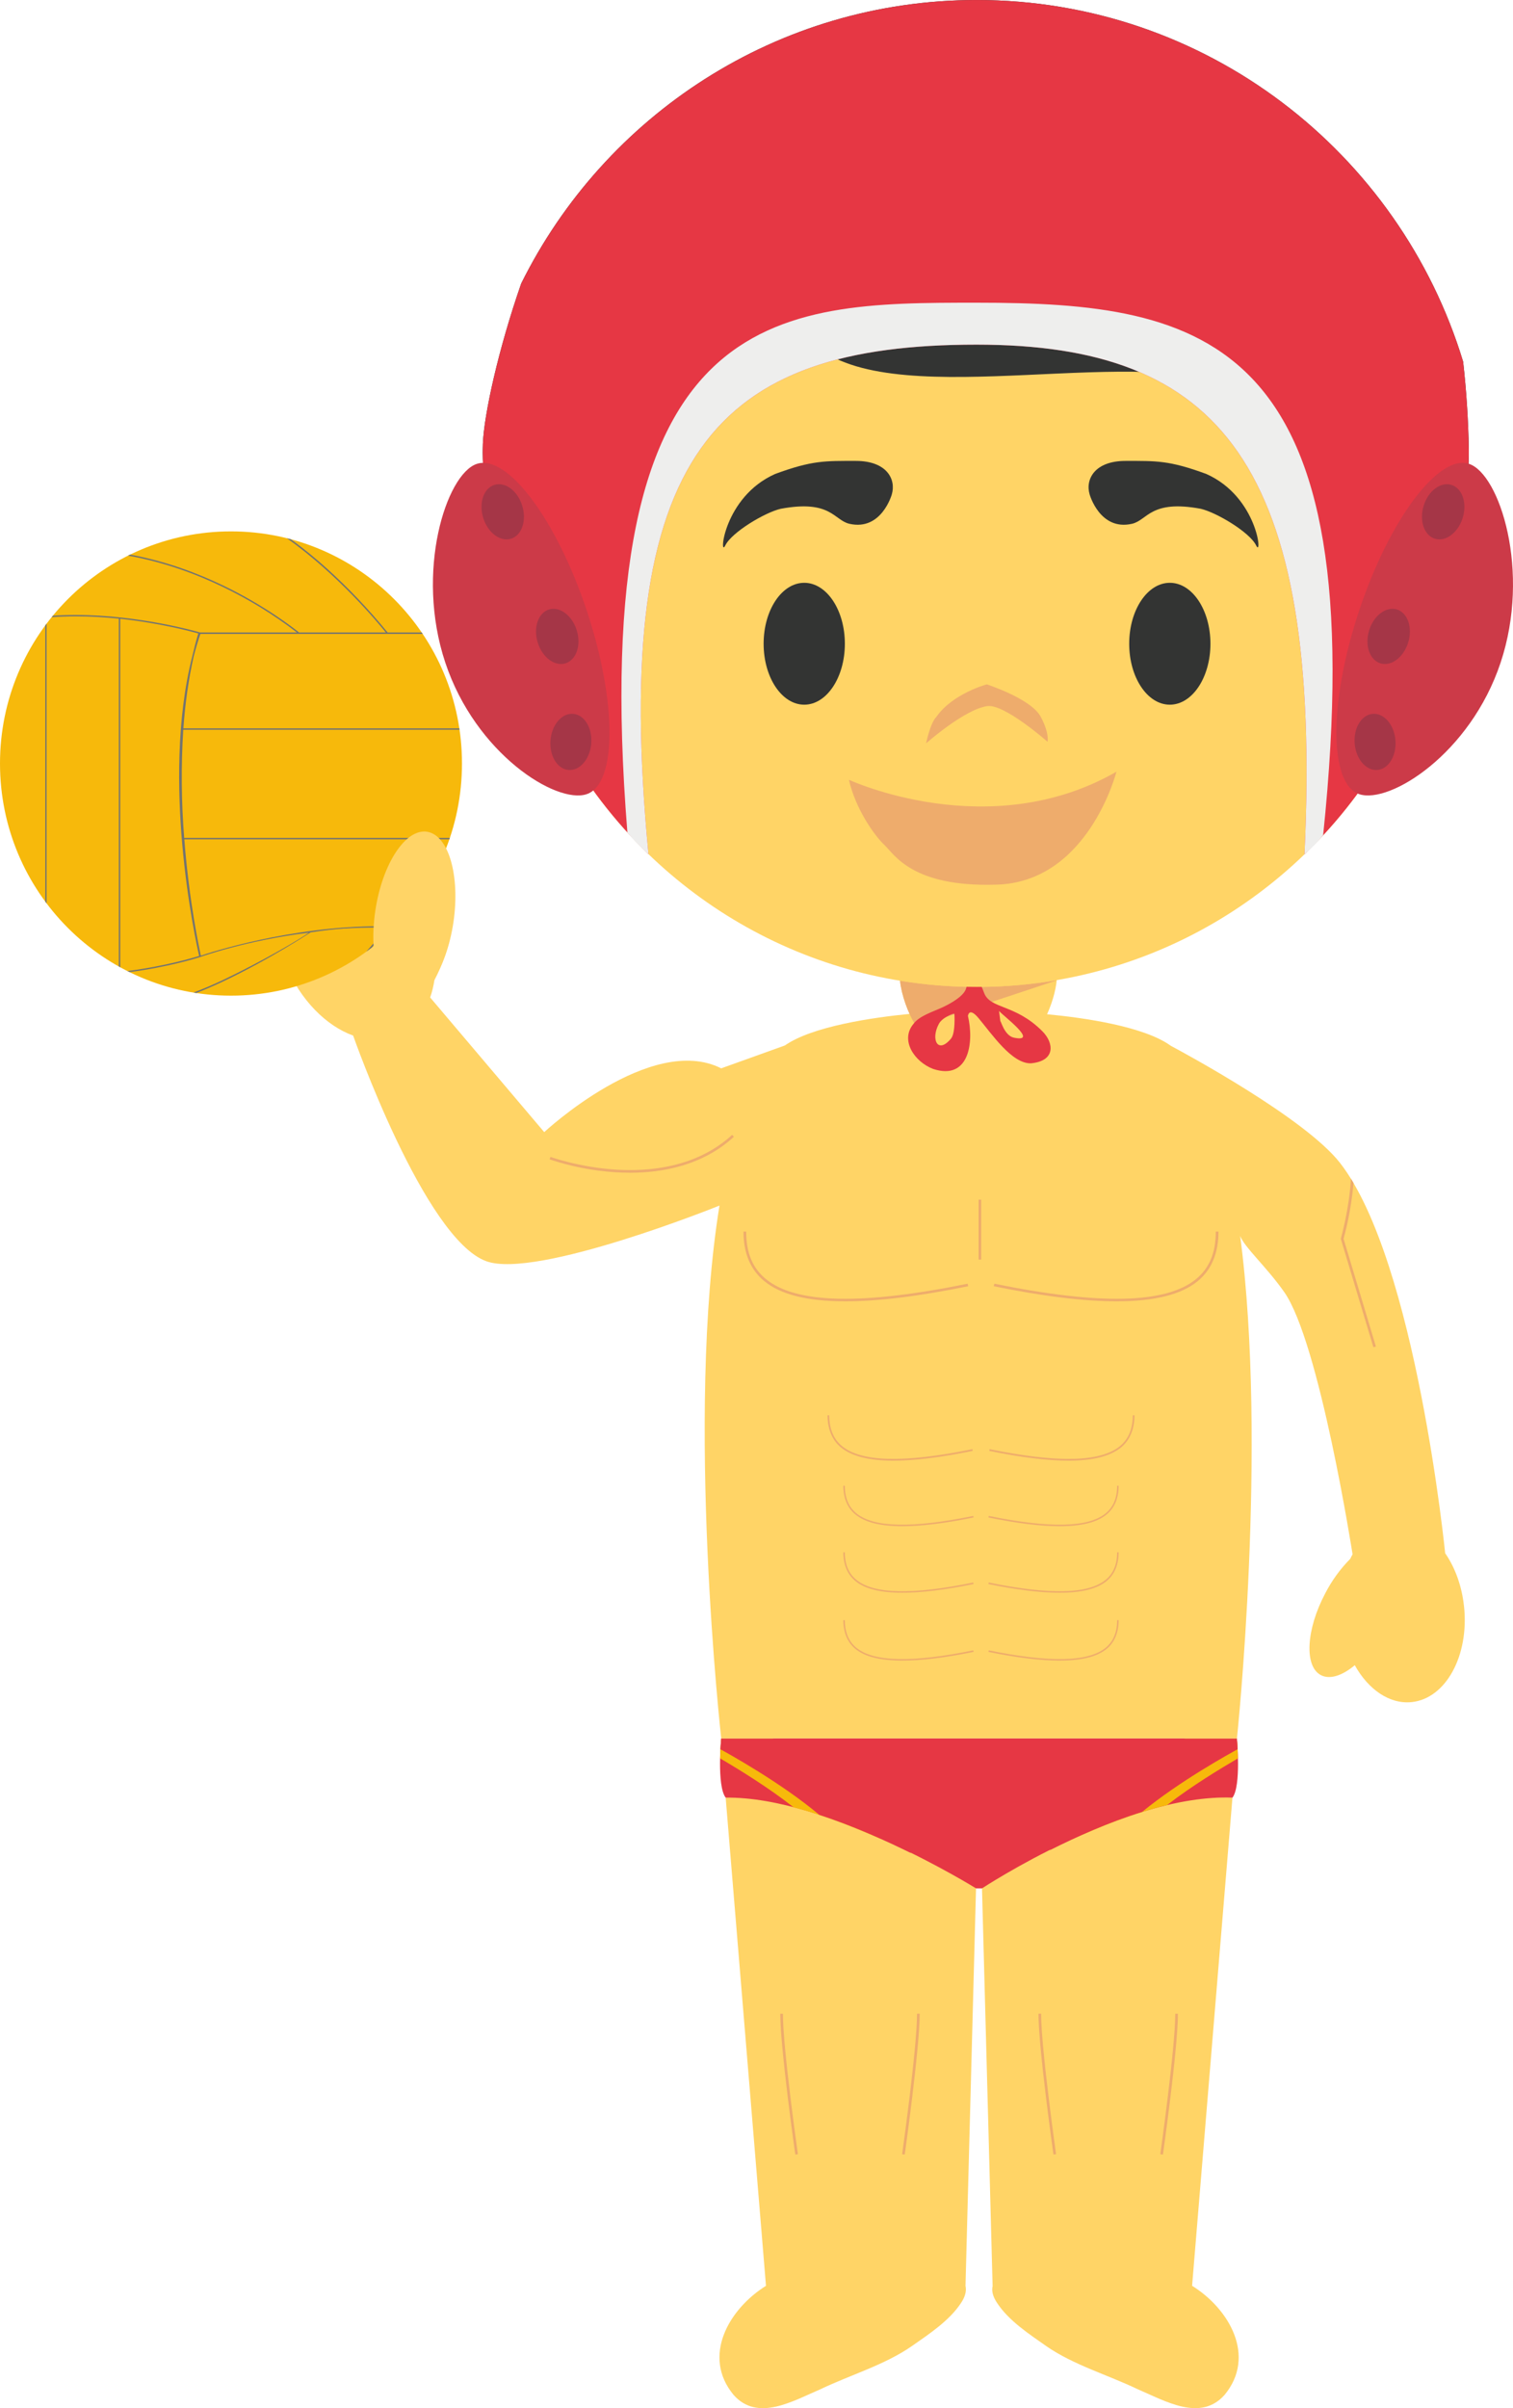 <svg version="1.1" xmlns="http://www.w3.org/2000/svg" xmlns:xlink="http://www.w3.org/1999/xlink" width="74.495" height="118.545" viewBox="0,0,74.495,118.545"><g transform="translate(-202.402,-121.311)"><g data-paper-data="{&quot;isPaintingLayer&quot;:true}" fill-rule="evenodd" stroke="none" stroke-width="1" stroke-linecap="butt" stroke-linejoin="miter" stroke-miterlimit="10" stroke-dasharray="" stroke-dashoffset="0" style="mix-blend-mode: normal"><path d="M249.939,233.829c0.063,0.26 -0.022,0.543 -0.202,0.822c-0.582,0.9 -1.592,1.554 -2.454,2.16c-1.331,0.919 -3.011,1.408 -4.484,2.112c-1.331,0.566 -3.085,1.622 -4.275,0.284c-1.577,-1.902 -0.242,-4.23 1.598,-5.378h-0.006l-1.985,-24.028c0,0 4.482,-1.334 5.93,-0.93c2.011,0.561 6.397,5.396 6.397,5.396l-0.518,19.562M261.091,233.828c1.842,1.141 3.177,3.476 1.602,5.378c-1.192,1.338 -2.944,0.282 -4.277,-0.284c-1.47,-0.704 -3.155,-1.193 -4.487,-2.112c-0.859,-0.606 -1.871,-1.26 -2.451,-2.16c-0.18,-0.279 -0.267,-0.552 -0.2,-0.822h-0.004l-0.522,-19.562c0,0 4.446,-4.866 6.48,-5.424c1.429,-0.393 5.852,0.958 5.852,0.958l-1.987,24.029h-0.007" data-paper-data="{&quot;origPos&quot;:null}" fill="#ffd466"/><path d="M246.949,227.372c0.006,-0.052 0.736,-5.23 0.736,-6.932h-0.132c0,1.702 -0.726,6.858 -0.734,6.912l0.13,0.019M241.559,227.372l0.13,-0.02c-0.009,-0.054 -0.739,-5.21 -0.739,-6.911h-0.13c0,1.701 0.73,6.879 0.739,6.93zM254.271,227.372c-0.008,-0.052 -0.738,-5.23 -0.738,-6.932h0.13c0,1.702 0.73,6.858 0.736,6.912l-0.128,0.019M259.661,227.372l-0.13,-0.02c0.006,-0.054 0.736,-5.21 0.736,-6.911h0.133c0,1.701 -0.732,6.879 -0.738,6.93z" data-paper-data="{&quot;origPos&quot;:null}" fill="#eeac6c"/><path d="M237.912,206.882h25.39c0,0 0.223,2.337 -0.217,2.92c-5.253,-0.205 -12.332,4.466 -12.332,4.466h-0.295c0,0 -7.29,-4.541 -12.327,-4.466c-0.446,-0.583 -0.22,-2.92 -0.22,-2.92z" fill="#e63744"/><path d="M259.863,210.168c-1.466,0.349 -2.94,0.914 -4.26,1.501c1.596,-1.536 4.237,-3.748 5.137,-4.763h2.563c0,0 0.043,0.422 0.05,0.962c-0.862,0.506 -2.259,1.346 -3.49,2.3" fill="#f7b90b"/><path d="M258.637,210.504c-1.643,0.507 -3.235,1.227 -4.553,1.888c1.351,-1.455 4.794,-4.338 5.854,-5.485h3.364c0,0 0.021,0.198 0.037,0.512c-0.367,0.201 -2.839,1.558 -4.702,3.085" fill="#e63744"/><path d="M237.858,207.87c0.009,-0.543 0.053,-0.962 0.053,-0.962h2.56c0.938,1.012 3.741,3.397 5.311,4.935c-1.336,-0.596 -2.827,-1.183 -4.304,-1.564c-1.262,-0.991 -2.725,-1.885 -3.62,-2.409" fill="#f7b90b"/><path d="M237.873,207.421c0.019,-0.314 0.039,-0.515 0.039,-0.515h3.362c1.094,1.213 4.736,4.224 5.986,5.627c-1.307,-0.645 -2.894,-1.355 -4.521,-1.885c-1.874,-1.575 -4.469,-3.009 -4.866,-3.227" fill="#e63744"/><path d="M274.487,200.398c0.254,2.416 -0.896,4.521 -2.573,4.7c-1.092,0.116 -2.141,-0.617 -2.807,-1.815c-0.619,0.517 -1.234,0.72 -1.675,0.484c-0.82,-0.435 -0.723,-2.242 0.222,-4.025c0.322,-0.625 0.737,-1.197 1.231,-1.697c0.034,-0.075 0.071,-0.148 0.113,-0.219c0,0 -1.628,-10.444 -3.368,-12.916c-0.868,-1.237 -1.967,-2.21 -2.167,-2.762v-0.005c1.362,10.347 -0.158,24.74 -0.158,24.74h-25.393c0,0 -1.774,-15.857 -0.083,-26.241v0.014c0,0 -9.015,3.639 -11.484,2.74c-3.053,-1.113 -6.556,-11.108 -6.556,-11.108h0.002c-1.316,-0.471 -2.586,-1.73 -3.324,-3.473c-1.14,-2.712 -0.547,-5.56 1.337,-6.362c1.227,-0.52 2.697,-0.04 3.889,1.11c0.542,-0.816 1.177,-1.272 1.772,-1.154c1.108,0.218 1.625,2.338 1.16,4.748c-0.155,0.839 -0.437,1.649 -0.834,2.404c-0.048,0.299 -0.115,0.587 -0.211,0.855v-0.005l5.618,6.63c0,0 5.246,-4.886 8.714,-3.14c0.784,-0.28 3.134,-1.126 3.134,-1.126c1.356,-0.947 4.338,-1.377 6.14,-1.554c-0.304,-0.674 -0.486,-1.4 -0.486,-1.937h7.746c0,0.537 -0.182,1.276 -0.49,1.955c1.834,0.173 4.785,0.6 6.093,1.553c0.692,0.369 6.618,3.565 8.334,5.769c3.745,4.809 5.181,19.274 5.181,19.274c-0.001,-0.022 -0.003,-0.044 -0.007,-0.066c0.484,0.701 0.823,1.61 0.929,2.63" data-paper-data="{&quot;origPos&quot;:null}" fill="#ffd466"/><path d="M247.53,171.858c-0.437,-0.668 -0.745,-1.597 -0.817,-2.271c2.557,0.419 5.166,0.41 7.72,-0.026l-0.013,0.013l-6.89,2.284" fill="#eeac6c"/><path d="M225.148,158.895c0,6.314 -5.09,11.428 -11.372,11.428c-6.284,0 -11.374,-5.114 -11.374,-11.428c0,-6.312 5.09,-11.426 11.374,-11.426c6.282,0 11.372,5.114 11.372,11.426" fill="#f7b90b"/><path d="M221.869,166.922l-0.062,0.064c-0.1,-0.002 -0.198,-0.007 -0.3,-0.009c-0.13,0.172 -0.407,0.524 -0.797,0.977c-0.091,0.068 -0.18,0.138 -0.274,0.203c0.498,-0.558 0.845,-0.995 0.988,-1.18c-0.106,-0.002 -0.217,-0.007 -0.325,-0.007c-1.388,0 -2.193,0.053 -3.403,0.238c0,0 -2.035,1.343 -4.347,2.433c-0.391,0.184 -0.821,0.371 -1.286,0.554l-0.132,-0.026c0.501,-0.189 0.97,-0.389 1.39,-0.589c2.034,-0.962 3.973,-2.112 4.282,-2.356c-3.093,0.377 -5.366,1.204 -5.366,1.204c-0.178,0.059 -1.573,0.489 -3.453,0.735c-0.037,-0.015 -0.076,-0.035 -0.108,-0.052c1.891,-0.242 3.311,-0.674 3.531,-0.742c-0.066,-0.29 -0.574,-2.561 -0.832,-5.503c-0.228,-2.574 -0.3,-6.139 0.497,-9.254c0.087,-0.378 0.183,-0.751 0.293,-1.12c-0.345,-0.096 -1.891,-0.512 -3.845,-0.722v17.157c-0.022,-0.014 -0.044,-0.029 -0.068,-0.04v-17.123c-0.668,-0.07 -1.387,-0.115 -2.121,-0.115c-0.408,0 -0.801,0.015 -1.184,0.043c0.021,-0.023 0.041,-0.047 0.059,-0.072c0.363,-0.026 0.738,-0.036 1.124,-0.036c3.132,0 5.99,0.822 6.12,0.86h4.771c-1.151,-0.885 -2.392,-1.645 -3.703,-2.27c-1.216,-0.58 -2.809,-1.194 -4.612,-1.51c0.035,-0.017 0.069,-0.034 0.103,-0.053c1.771,0.326 3.339,0.928 4.54,1.504c2.091,0.999 3.513,2.118 3.778,2.33h4.273c-0.39,-0.484 -2.377,-2.876 -4.872,-4.638c0.065,0.017 0.13,0.032 0.193,0.05c0.656,0.473 1.256,0.97 1.776,1.44c1.075,0.972 2.074,2.025 2.99,3.148h1.679l0.045,0.07h-10.942c-0.123,0.362 -0.232,0.728 -0.33,1.104c-0.26,1.157 -0.423,2.354 -0.508,3.547h13.589l0.007,0.068h-13.602c-0.112,1.774 -0.096,3.554 0.046,5.326h13.08c-0.011,0.022 -0.015,0.043 -0.022,0.067h-13.052c0.239,3.086 0.745,5.411 0.812,5.728c0.417,-0.142 4.408,-1.449 8.81,-1.449c0.257,0 0.514,0.006 0.771,0.017zM204.632,152.101c0.021,-0.032 0.045,-0.059 0.065,-0.091v13.771c-0.02,-0.031 -0.044,-0.062 -0.065,-0.09v-13.589" fill="#727371"/><path d="M224.726,166.721c-0.345,2.306 -1.481,4.045 -2.545,3.886c-1.057,-0.16 -1.642,-2.156 -1.3,-4.464c0.345,-2.309 1.485,-4.047 2.542,-3.89c1.064,0.159 1.644,2.16 1.303,4.468" data-paper-data="{&quot;origPos&quot;:null}" fill="#ffd466"/><path d="M244.027,185.369c1.607,0 3.615,-0.245 6.045,-0.742l-0.026,-0.124c-5.202,1.06 -8.452,0.986 -9.932,-0.227c-0.656,-0.539 -0.973,-1.29 -0.973,-2.337h-0.132c0,1.047 0.336,1.874 1.025,2.437c0.81,0.668 2.134,0.993 3.993,0.993M257.38,185.369c-1.607,0 -3.618,-0.245 -6.048,-0.742l0.029,-0.124c5.202,1.06 8.449,0.986 9.93,-0.227c0.655,-0.539 0.972,-1.29 0.972,-2.337h0.133c0,1.047 -0.335,1.874 -1.023,2.437c-0.812,0.668 -2.134,0.993 -3.993,0.993M250.586,180.364h0.128v2.95h-0.128zM246.832,196.44c0.932,0 2.098,-0.142 3.505,-0.43l-0.015,-0.076c-3.014,0.617 -4.897,0.576 -5.757,-0.129c-0.38,-0.312 -0.566,-0.765 -0.566,-1.355h-0.074c0,0.589 0.195,1.087 0.595,1.412c0.467,0.388 1.233,0.578 2.312,0.578M254.572,196.44c-0.932,0 -2.095,-0.142 -3.502,-0.43l0.015,-0.076c3.014,0.617 4.899,0.576 5.757,-0.129c0.38,-0.312 0.564,-0.765 0.564,-1.355h0.074c0,0.589 -0.193,1.087 -0.593,1.412c-0.469,0.388 -1.233,0.578 -2.315,0.578M246.832,199.715c0.932,0 2.098,-0.142 3.505,-0.428l-0.015,-0.074c-3.014,0.615 -4.897,0.572 -5.757,-0.135c-0.38,-0.31 -0.566,-0.762 -0.566,-1.353h-0.074c0,0.591 0.195,1.086 0.595,1.414c0.467,0.386 1.233,0.576 2.312,0.576M254.572,199.715c-0.932,0 -2.095,-0.142 -3.502,-0.428l0.015,-0.074c3.014,0.615 4.899,0.572 5.757,-0.135c0.38,-0.31 0.564,-0.762 0.564,-1.353h0.074c0,0.591 -0.193,1.086 -0.593,1.414c-0.469,0.386 -1.233,0.576 -2.315,0.576M246.832,203.055c0.932,0 2.098,-0.141 3.505,-0.427l-0.015,-0.077c-3.014,0.618 -4.897,0.574 -5.757,-0.128c-0.38,-0.314 -0.566,-0.768 -0.566,-1.357h-0.074c0,0.589 0.195,1.086 0.595,1.416c0.467,0.383 1.233,0.573 2.312,0.573M254.572,203.055c-0.932,0 -2.095,-0.141 -3.502,-0.427l0.015,-0.077c3.014,0.618 4.899,0.574 5.757,-0.128c0.38,-0.314 0.564,-0.768 0.564,-1.357h0.074c0,0.589 -0.193,1.086 -0.593,1.416c-0.469,0.383 -1.233,0.573 -2.315,0.573M246.387,193.214c1.04,0 2.336,-0.162 3.909,-0.482l-0.017,-0.083c-3.362,0.685 -5.462,0.635 -6.42,-0.153c-0.421,-0.345 -0.627,-0.862 -0.627,-1.516h-0.085c0,0.654 0.215,1.217 0.66,1.582c0.524,0.429 1.38,0.652 2.58,0.652M255.018,193.214c-1.041,0 -2.337,-0.162 -3.909,-0.482l0.018,-0.083c3.363,0.685 5.463,0.635 6.42,-0.153c0.422,-0.345 0.63,-0.862 0.63,-1.516h0.083c0,0.654 -0.215,1.217 -0.662,1.582c-0.524,0.429 -1.375,0.652 -2.58,0.652M233.426,179.041c1.588,0 3.572,-0.354 5.11,-1.77l-0.087,-0.095c-1.748,1.607 -4.085,1.817 -5.735,1.71c-1.796,-0.116 -3.194,-0.62 -3.207,-0.626l-0.046,0.122c1.048,0.351 2.137,0.564 3.24,0.635c0.23,0.013 0.471,0.023 0.725,0.023M270.147,187.594l-0.124,0.035l-1.6,-5.319v-0.037c0.006,-0.024 0.412,-1.458 0.495,-2.939c0.044,0.067 0.082,0.135 0.124,0.205c-0.098,1.335 -0.437,2.57 -0.487,2.751z" fill="#eeac6c"/><path d="M252.329,172.393c1.282,0.262 -0.608,-1.13 -0.738,-1.32l0.065,0.515c0.015,-0.081 0.189,0.707 0.673,0.805M249.23,172.434c0.228,-0.288 0.163,-1.224 0.163,-1.224c-0.076,-0.015 -0.623,0.208 -0.771,0.515c-0.402,0.755 -0.047,1.497 0.608,0.709M253.719,172.07c0.582,0.58 0.666,1.471 -0.558,1.584c-0.938,0.024 -1.922,-1.44 -2.576,-2.221c-0.48,-0.576 -0.525,-0.109 -0.525,-0.109c0.306,1.287 0.061,3.19 -1.713,2.607c-0.932,-0.356 -1.633,-1.42 -0.973,-2.212c0.289,-0.404 0.96,-0.598 1.474,-0.84c0.356,-0.168 0.973,-0.511 1.11,-0.875c0.085,-0.221 0.024,-0.465 0.115,-0.689c-0.269,-0.991 0.378,-0.223 0.782,0.87c0.299,0.805 1.524,0.541 2.864,1.885" fill="#e63744"/><path d="M273.535,149.995c1.196,0.773 1.98,2.086 1.98,3.578c0,2.376 -1.994,4.303 -4.452,4.303c-0.067,0 -0.139,-0.004 -0.206,-0.007c-3.987,7.174 -11.615,12.024 -20.372,12.024c-8.764,0 -16.399,-4.859 -20.379,-12.043c-0.163,0.015 -0.328,0.026 -0.495,0.026c-2.456,0 -4.45,-1.927 -4.45,-4.302c0,-1.604 0.908,-3 2.252,-3.74c-0.156,-1.096 -0.238,-2.221 -0.238,-3.36c0,-12.936 10.437,-23.424 23.31,-23.424c12.874,0 23.312,10.488 23.312,23.424c0,1.195 -0.091,2.371 -0.263,3.521" data-paper-data="{&quot;origPos&quot;:null}" fill="#ffd466"/><path d="M274.721,143.42c0.037,2.749 -0.921,8.7 -2.788,12.25c0,0 -4.584,-13.036 -8.362,-15.1c-4.615,-2.527 -16.781,1.113 -20.907,-2.157c-0.684,-0.544 -0.608,-1.772 -0.608,-1.772c0,0 -0.79,1.566 -1.17,2.005c-2,2.282 -7.183,5.592 -9.639,7.368c-1.983,1.429 -2.075,1.414 -1.635,9.656c0,0 -3.636,-7.498 -3.436,-12.51c0.057,-1.44 0.756,-4.641 1.887,-7.891c4.102,-8.274 12.603,-13.958 22.427,-13.958c11.282,0 20.822,7.499 23.952,17.804c0.161,1.43 0.254,2.866 0.28,4.305" fill="#333433"/><path d="M273.831,150.204c1.027,0.788 1.683,2.001 1.683,3.369c0,2.378 -1.993,4.304 -4.449,4.304c-0.069,0 -0.141,-0.004 -0.209,-0.006c-1.13,2.031 -2.554,3.883 -4.225,5.498c0.899,-19.318 -4.237,-25.093 -16.147,-25.093c-12.729,0 -18.064,5.239 -16.153,25.084c-1.672,-1.619 -3.096,-3.476 -4.226,-5.511c-0.163,0.018 -0.328,0.028 -0.493,0.028c-2.458,0 -4.451,-1.926 -4.451,-4.304c0,-1.576 0.877,-2.952 2.184,-3.698c-0.693,-2.2 -1.251,-4.665 -1.168,-6.714c0.057,-1.442 0.756,-4.641 1.887,-7.894c4.104,-8.273 12.605,-13.955 22.427,-13.955c11.28,0 20.821,7.497 23.95,17.802c0.161,1.43 0.254,2.868 0.28,4.307c0.02,1.566 -0.282,4.173 -0.89,6.783" fill="#e63744"/><path d="M231.291,151.365c1.494,4.486 1.494,8.533 -0.002,9.04c-1.496,0.501 -5.47,-1.988 -6.962,-6.476c-1.496,-4.49 0.048,-9.277 1.546,-9.781c1.496,-0.506 3.924,2.725 5.418,7.217" fill="#cc3a48"/><path d="M228.114,146.205c0.228,0.733 -0.02,1.462 -0.549,1.625c-0.534,0.164 -1.144,-0.294 -1.372,-1.027c-0.224,-0.73 0.021,-1.458 0.553,-1.622c0.53,-0.165 1.145,0.293 1.368,1.024M230.799,152.341c0.226,0.733 -0.022,1.455 -0.552,1.623c-0.532,0.166 -1.144,-0.292 -1.37,-1.025c-0.226,-0.731 0.022,-1.458 0.554,-1.626c0.53,-0.163 1.144,0.295 1.368,1.028M231.512,157.917c-0.061,0.762 -0.563,1.342 -1.119,1.296c-0.556,-0.048 -0.949,-0.705 -0.886,-1.466c0.063,-0.764 0.565,-1.344 1.119,-1.296c0.553,0.046 0.949,0.7 0.886,1.466" fill="#a53647"/><path d="M269.323,151.365c1.494,-4.492 3.924,-7.723 5.417,-7.217c1.499,0.504 3.043,5.291 1.547,9.781c-1.492,4.488 -5.466,6.977 -6.962,6.476c-1.494,-0.507 -1.498,-4.554 -0.002,-9.04" fill="#cc3a48"/><path d="M272.499,146.205c0.224,-0.731 0.838,-1.189 1.368,-1.024c0.532,0.164 0.778,0.892 0.554,1.622c-0.226,0.733 -0.841,1.191 -1.371,1.027c-0.529,-0.163 -0.779,-0.892 -0.55,-1.625M269.815,152.341c0.223,-0.733 0.84,-1.191 1.368,-1.028c0.532,0.168 0.779,0.895 0.553,1.626c-0.225,0.733 -0.838,1.191 -1.37,1.025c-0.529,-0.168 -0.779,-0.89 -0.551,-1.623M269.102,157.917c-0.063,-0.766 0.333,-1.42 0.887,-1.466c0.553,-0.048 1.055,0.532 1.12,1.296c0.063,0.761 -0.335,1.418 -0.887,1.466c-0.555,0.046 -1.059,-0.534 -1.12,-1.296" fill="#a53647"/><path d="M250.49,136.212c11.281,0 19.615,1.662 17.059,26.21c-0.317,0.397 -0.488,0.557 -0.918,0.947c0.899,-19.318 -4.237,-25.093 -16.147,-25.093c-12.729,0 -18.064,5.238 -16.153,25.084c-0.526,-0.475 -0.849,-0.835 -1.038,-1.068c-2.096,-26.08 7.376,-26.08 17.197,-26.08" fill="#eeeeed"/><path d="M246.311,145.65c0,0 -0.503,1.803 -2.082,1.446c-0.772,-0.174 -0.908,-1.201 -3.386,-0.74c-0.779,0.18 -2.417,1.156 -2.732,1.808c-0.316,0.652 -0.088,-2.392 2.457,-3.522c1.835,-0.675 2.457,-0.642 3.977,-0.642c1.52,0 1.987,0.907 1.766,1.65M256.052,145.65c0,0 0.503,1.803 2.082,1.446c0.772,-0.174 0.908,-1.201 3.386,-0.74c0.779,0.18 2.417,1.156 2.732,1.808c0.316,0.652 0.087,-2.392 -2.457,-3.522c-1.835,-0.675 -2.457,-0.642 -3.977,-0.642c-1.52,0 -1.987,0.907 -1.766,1.65M244,153c0,1.657 -0.895,3 -2,3c-1.105,0 -2,-1.343 -2,-3c0,-1.657 0.895,-3 2,-3c1.105,0 2,1.343 2,3M262,153c0,1.657 -0.895,3 -2,3c-1.105,0 -2,-1.343 -2,-3c0,-1.657 0.895,-3 2,-3c1.105,0 2,1.343 2,3" fill="#333433"/><path d="M251.02,156.069c-1.125,0.153 -3.02,1.834 -3.02,1.834c0,0 0.207,-1.009 0.503,-1.299c0.8,-1.156 2.487,-1.604 2.487,-1.604c0,0 2.173,0.703 2.65,1.588c0.443,0.824 0.34,1.238 0.34,1.238c0,0 -2.121,-1.871 -2.96,-1.756z" fill="#eeac6c"/><path d="M244.2,159.696c0,0 6.897,3.208 13.172,-0.397c0,0 -1.39,5.47 -5.95,5.561c-4.115,0.122 -4.984,-1.492 -5.477,-1.956c-0.492,-0.463 -1.42,-1.772 -1.745,-3.208" fill="#eeac6c"/></g></g></svg>